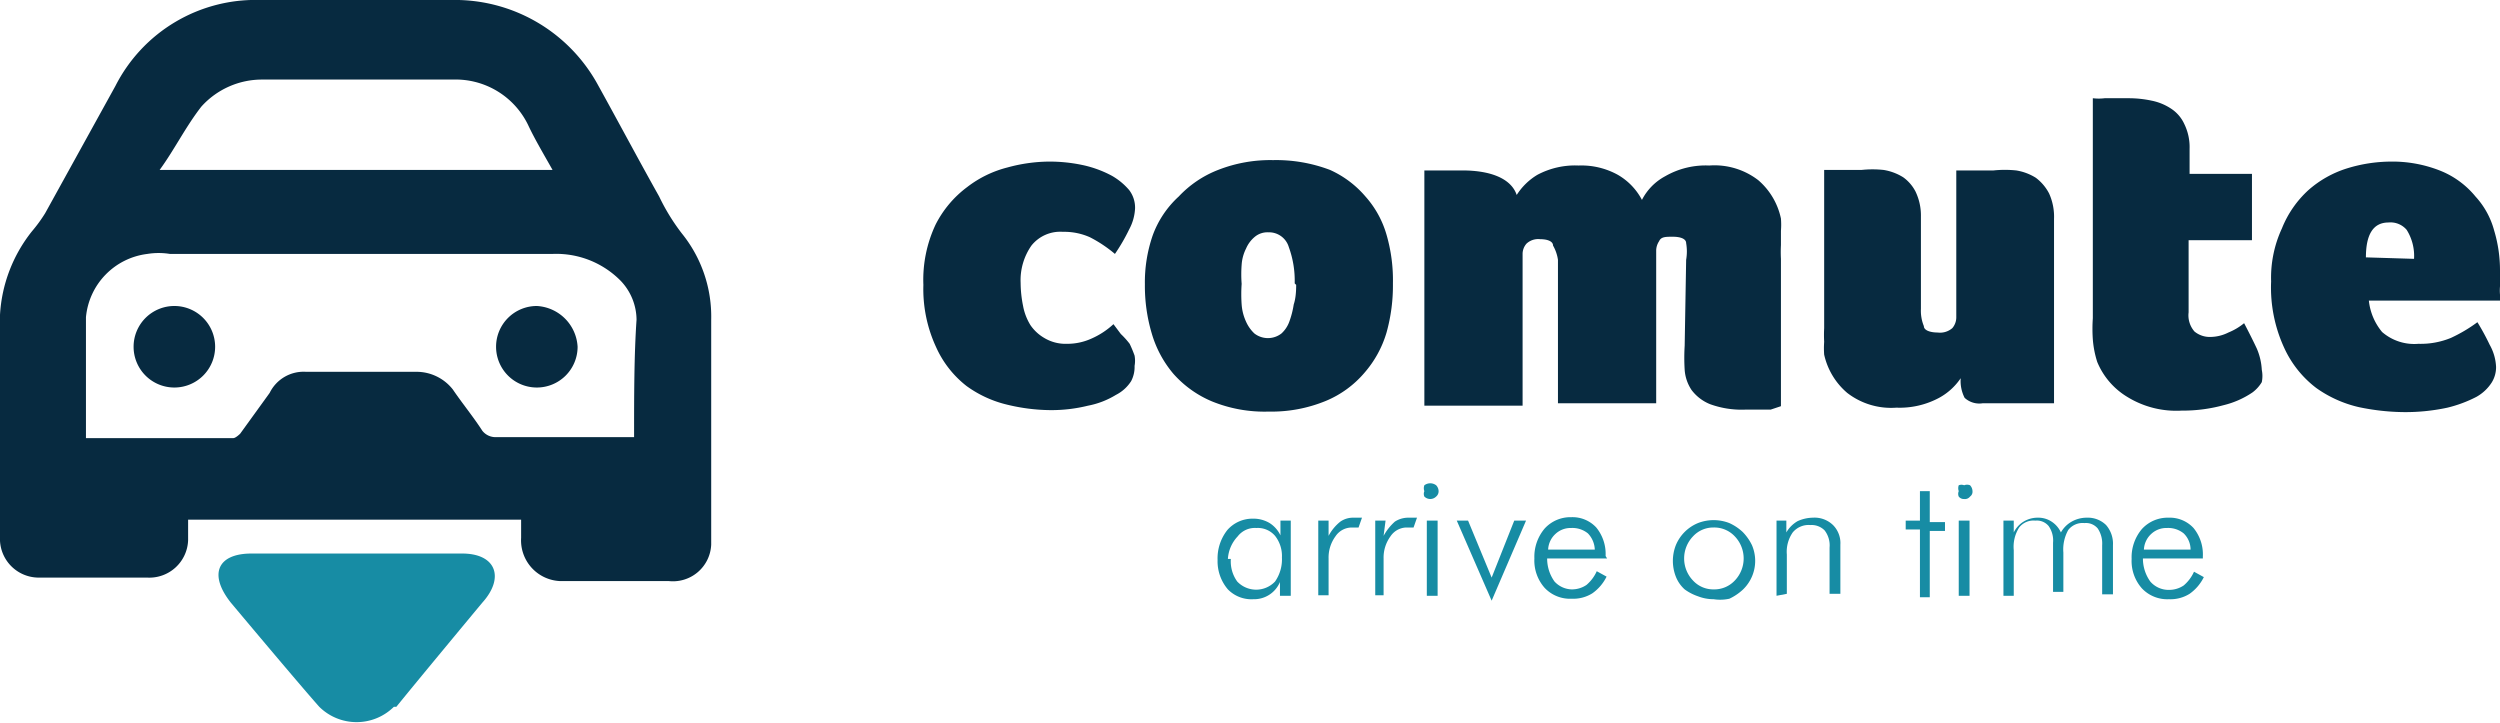 <svg xmlns="http://www.w3.org/2000/svg" viewBox="0 0 50.9 14.73"><defs><style>.cls-1{fill:#072a40;}.cls-2{fill:#178ca4;}</style></defs><title>comute</title><g id="Layer_2" data-name="Layer 2"><g id="Layer_1-2" data-name="Layer 1"><path class="cls-1" d="M14.48,6.51a2.69,2.69,0,0,0-.6-1.76A4.2,4.2,0,0,1,13.42,4c-.41-.73-.83-1.52-1.24-2.26A3.32,3.32,0,0,0,9.18,0H5.3A3.2,3.2,0,0,0,2.35,1.75L.92,4.34a3,3,0,0,1-.27.37A3,3,0,0,0,0,6.41v4.52a.79.79,0,0,0,.78.83H3A.79.79,0,0,0,3.83,11v-.42h6.78v.37a.83.83,0,0,0,.78.88h2.22a.78.78,0,0,0,.87-.74V6.51ZM4.1,2.17a1.66,1.66,0,0,1,1.25-.55H9.22a1.64,1.64,0,0,1,1.53.92c.13.28.32.6.5.92h-8C3.55,3.05,3.78,2.58,4.1,2.17ZM12.91,8.9H10.1a.34.34,0,0,1-.28-.13c-.18-.28-.41-.56-.6-.84a.94.94,0,0,0-.73-.36H6.23A.77.77,0,0,0,5.49,8l-.6.83s-.09.09-.14.09h-3V6.46A1.43,1.43,0,0,1,3,5.17a1.44,1.44,0,0,1,.46,0h7.79a1.84,1.84,0,0,1,1.39.55,1.16,1.16,0,0,1,.32.79C12.91,7.24,12.91,8.07,12.91,8.9Z"/><path class="cls-1" d="M3.55,6.23a.83.83,0,1,0,.83.83h0a.83.83,0,0,0-.83-.83Z"/><path class="cls-1" d="M10.93,6.23a.83.83,0,1,0,.83.83.88.88,0,0,0-.83-.83Z"/><path class="cls-2" d="M9.82,12.27c.46-.51.28-1-.41-1H5.12c-.69,0-.88.42-.42,1,0,0,1.39,1.66,1.8,2.12a1.08,1.08,0,0,0,1.52,0l.05,0C8.44,13.93,9.82,12.27,9.82,12.27Z"/><path class="cls-2" d="M26.06,12.13v-.28a.57.57,0,0,1-.54.35A.67.67,0,0,1,25,12a.88.88,0,0,1-.21-.6.93.93,0,0,1,.2-.61.68.68,0,0,1,.52-.23.64.64,0,0,1,.34.09.6.6,0,0,1,.22.25V10.6h.21v1.53Zm-1-.75a.7.7,0,0,0,.13.46.53.53,0,0,0,.77,0,.79.79,0,0,0,.14-.49.66.66,0,0,0-.14-.44.46.46,0,0,0-.38-.16.44.44,0,0,0-.38.17A.73.73,0,0,0,25,11.38Z"/><path class="cls-2" d="M27.05,10.91a.92.92,0,0,1,.24-.29.45.45,0,0,1,.26-.08h.09l.09,0-.07.2h-.14a.4.4,0,0,0-.33.18.73.73,0,0,0-.14.45v.75h-.21V10.6h.21Z"/><path class="cls-2" d="M28.17,10.91a1.08,1.08,0,0,1,.23-.29.5.5,0,0,1,.27-.08h.09l.09,0-.07.2h-.15a.4.4,0,0,0-.32.18.73.73,0,0,0-.14.45v.75H28V10.6h.21Z"/><path class="cls-2" d="M29,10a.17.17,0,0,1,0-.12.2.2,0,0,1,.24,0,.18.18,0,0,1,.05.12.14.14,0,0,1-.05.11.17.17,0,0,1-.24,0A.14.14,0,0,1,29,10Zm.05,2.13V10.6h.22v1.53Z"/><path class="cls-2" d="M29.66,10.6h.23l.48,1.16.46-1.16h.24l-.7,1.63Z"/><path class="cls-2" d="M32.72,11.37H31.5a.8.8,0,0,0,.15.47A.49.49,0,0,0,32,12a.53.53,0,0,0,.3-.09.79.79,0,0,0,.21-.28l.2.11a.9.9,0,0,1-.29.34.73.73,0,0,1-.42.11.71.71,0,0,1-.55-.22.84.84,0,0,1-.21-.6.89.89,0,0,1,.21-.61.71.71,0,0,1,.54-.23.66.66,0,0,1,.51.21.85.85,0,0,1,.19.58Zm-.25-.18a.5.5,0,0,0-.14-.33.5.5,0,0,0-.34-.11.45.45,0,0,0-.32.12.46.46,0,0,0-.15.32Z"/><path class="cls-2" d="M34.89,12.2a.87.87,0,0,1-.32-.06A1,1,0,0,1,34.3,12a.68.68,0,0,1-.18-.26.88.88,0,0,1,0-.64.83.83,0,0,1,.45-.45.88.88,0,0,1,.64,0,1,1,0,0,1,.27.18,1,1,0,0,1,.19.27.81.81,0,0,1-.18.9,1.07,1.07,0,0,1-.28.19A.87.87,0,0,1,34.89,12.2Zm0-.2a.57.57,0,0,0,.43-.18.65.65,0,0,0,0-.9.57.57,0,0,0-.43-.18.56.56,0,0,0-.42.18.65.65,0,0,0,0,.9A.56.56,0,0,0,34.89,12Z"/><path class="cls-2" d="M36.17,12.13V10.6h.2v.24a.63.63,0,0,1,.23-.23.78.78,0,0,1,.31-.07.54.54,0,0,1,.41.15.52.52,0,0,1,.15.4v1h-.22v-.94a.5.5,0,0,0-.1-.35.37.37,0,0,0-.29-.11.42.42,0,0,0-.36.15.69.69,0,0,0-.12.45v.8Z"/><path class="cls-2" d="M39.09,10.78H38.8V10.6h.29V10h.2v.63h.31v.18h-.31v1.35h-.2Z"/><path class="cls-2" d="M39.88,10a.18.18,0,0,1,0-.12.15.15,0,0,1,.11,0,.16.16,0,0,1,.12,0,.18.18,0,0,1,.05.12.12.12,0,0,1-.05.11.13.13,0,0,1-.12.05.13.13,0,0,1-.11-.05A.14.14,0,0,1,39.88,10Zm0,2.13V10.6h.22v1.53Z"/><path class="cls-2" d="M41,12.13h-.21V10.6H41v.24a.54.54,0,0,1,.2-.22.55.55,0,0,1,.29-.08.49.49,0,0,1,.28.08.52.52,0,0,1,.19.22.58.58,0,0,1,.22-.22.62.62,0,0,1,.31-.08.53.53,0,0,1,.39.15.58.58,0,0,1,.14.41v1h-.22v-1a.55.55,0,0,0-.09-.34.31.31,0,0,0-.27-.11.37.37,0,0,0-.33.14.81.81,0,0,0-.1.46v.8h-.21v-1a.51.51,0,0,0-.09-.34.31.31,0,0,0-.27-.11.37.37,0,0,0-.33.14.73.73,0,0,0-.11.46Z"/><path class="cls-2" d="M44.85,11.37H43.63a.8.8,0,0,0,.15.47.49.49,0,0,0,.38.17.53.53,0,0,0,.3-.09.79.79,0,0,0,.21-.28l.2.11a.9.9,0,0,1-.29.34.73.73,0,0,1-.42.11.71.71,0,0,1-.55-.22.84.84,0,0,1-.21-.6.89.89,0,0,1,.21-.61.71.71,0,0,1,.54-.23.66.66,0,0,1,.51.21.85.85,0,0,1,.19.58Zm-.25-.18a.46.46,0,0,0-.14-.33.5.5,0,0,0-.34-.11.45.45,0,0,0-.32.12.46.46,0,0,0-.15.32Z"/><path class="cls-1" d="M21.72,7a1.19,1.19,0,0,0,.51-.11,1.6,1.6,0,0,0,.44-.29l.15.2A1.71,1.71,0,0,1,23,7a2.44,2.44,0,0,1,.1.24.59.59,0,0,1,0,.21.62.62,0,0,1-.07.31.79.79,0,0,1-.31.28,1.7,1.7,0,0,1-.57.22,3.1,3.1,0,0,1-.78.09,3.83,3.83,0,0,1-.86-.11,2.32,2.32,0,0,1-.83-.38,2.08,2.08,0,0,1-.62-.79A2.81,2.81,0,0,1,18.8,5.8a2.64,2.64,0,0,1,.25-1.23,2.18,2.18,0,0,1,.64-.76,2.24,2.24,0,0,1,.82-.4,3.27,3.27,0,0,1,.84-.12,3.23,3.23,0,0,1,.69.07,2.25,2.25,0,0,1,.6.22,1.32,1.32,0,0,1,.35.29.59.59,0,0,1,.12.37,1,1,0,0,1-.12.43,3.76,3.76,0,0,1-.29.5,2.65,2.65,0,0,0-.51-.34,1.28,1.28,0,0,0-.55-.11A.75.75,0,0,0,21,5a1.23,1.23,0,0,0-.22.76,2.42,2.42,0,0,0,.05.47,1.13,1.13,0,0,0,.15.39.87.87,0,0,0,.28.26A.84.84,0,0,0,21.72,7Z"/><path class="cls-1" d="M28.36,5.77a3.56,3.56,0,0,1-.13,1,2.19,2.19,0,0,1-.45.82,2.08,2.08,0,0,1-.78.57,2.91,2.91,0,0,1-1.17.22,2.83,2.83,0,0,1-1.16-.21,2.17,2.17,0,0,1-.78-.56,2.24,2.24,0,0,1-.44-.82,3.39,3.39,0,0,1-.14-1,2.92,2.92,0,0,1,.16-1A2,2,0,0,1,24,4a2.18,2.18,0,0,1,.8-.54,2.91,2.91,0,0,1,1.12-.2,3.09,3.09,0,0,1,1.16.2A2.06,2.06,0,0,1,27.8,4a2,2,0,0,1,.43.78A3.32,3.32,0,0,1,28.36,5.77Zm-2,0a2,2,0,0,0-.12-.74.42.42,0,0,0-.42-.3.4.4,0,0,0-.27.09.63.63,0,0,0-.18.24.85.85,0,0,0-.09.33,2.56,2.56,0,0,0,0,.39,3,3,0,0,0,0,.42,1,1,0,0,0,.09.35.74.74,0,0,0,.17.24.45.45,0,0,0,.55,0,.6.6,0,0,0,.16-.24,1.79,1.79,0,0,0,.09-.35C26.38,6.08,26.39,5.94,26.39,5.8Z"/><path class="cls-1" d="M34.33,5.29a1,1,0,0,0,0-.34c0-.09-.12-.13-.27-.13s-.24,0-.28.09a.35.35,0,0,0-.06.19V8.21h-2V5.29A.81.81,0,0,0,31.62,5c0-.09-.12-.13-.26-.13a.35.35,0,0,0-.28.09.32.32,0,0,0-.08.2v3.1H29V3.47l.21,0,.24,0h.32c.59,0,1,.17,1.11.5a1.27,1.27,0,0,1,.42-.41,1.63,1.63,0,0,1,.84-.19,1.53,1.53,0,0,1,.8.19,1.27,1.27,0,0,1,.49.51,1.13,1.13,0,0,1,.47-.48,1.65,1.65,0,0,1,.9-.22,1.46,1.46,0,0,1,1,.3,1.41,1.41,0,0,1,.46.78,1.58,1.58,0,0,1,0,.25c0,.1,0,.2,0,.29a2.53,2.53,0,0,0,0,.28v3l-.21.07-.23,0-.29,0a1.88,1.88,0,0,1-.71-.11.88.88,0,0,1-.38-.29.84.84,0,0,1-.14-.41,3.91,3.91,0,0,1,0-.49Z"/><path class="cls-1" d="M41.82,8.21H40.37A.44.44,0,0,1,40,8.1a.75.75,0,0,1-.08-.4,1.25,1.25,0,0,1-.44.4,1.7,1.7,0,0,1-.87.2,1.46,1.46,0,0,1-1-.3,1.43,1.43,0,0,1-.47-.78,1.78,1.78,0,0,1,0-.26,2.64,2.64,0,0,1,0-.28c0-.1,0-.19,0-.29V3.46l.25,0,.25,0h.26a2.14,2.14,0,0,1,.45,0,1.07,1.07,0,0,1,.4.15A.82.82,0,0,1,39,3.9a1.13,1.13,0,0,1,.11.51V6.29a.82.82,0,0,0,.06.35c0,.09.14.13.28.13a.38.38,0,0,0,.3-.09.34.34,0,0,0,.08-.21v-3l.26,0,.24,0h.26a2.24,2.24,0,0,1,.46,0,1.07,1.07,0,0,1,.4.15.94.94,0,0,1,.27.32,1.15,1.15,0,0,1,.1.52Z"/><path class="cls-1" d="M42.7,7.37a2,2,0,0,1-.09-.46,3.1,3.1,0,0,1,0-.43V2a1,1,0,0,0,.24,0l.24,0h.27a2.22,2.22,0,0,1,.45.05,1.11,1.11,0,0,1,.39.16.74.74,0,0,1,.27.31,1.07,1.07,0,0,1,.11.51v.51h1.27V4.89H44.56V6.36a.5.5,0,0,0,.12.39.49.49,0,0,0,.33.11.83.83,0,0,0,.36-.09,1.23,1.23,0,0,0,.32-.19c.1.19.19.37.26.52a1.26,1.26,0,0,1,.1.43.62.62,0,0,1,0,.25.72.72,0,0,1-.19.21,1.8,1.8,0,0,1-.59.26,3.13,3.13,0,0,1-.85.11,1.9,1.9,0,0,1-1.11-.28A1.5,1.5,0,0,1,42.7,7.37Z"/><path class="cls-1" d="M49.24,7a1.62,1.62,0,0,0,.66-.12,3.06,3.06,0,0,0,.54-.32,4.77,4.77,0,0,1,.25.46,1,1,0,0,1,.13.45.59.59,0,0,1-.09.32.88.88,0,0,1-.31.29,2.62,2.62,0,0,1-.59.22,4.06,4.06,0,0,1-.93.09,4.65,4.65,0,0,1-.87-.1,2.43,2.43,0,0,1-.87-.39,2.14,2.14,0,0,1-.65-.81,2.93,2.93,0,0,1-.27-1.36,2.39,2.39,0,0,1,.22-1.08A2.12,2.12,0,0,1,47,3.87a2.16,2.16,0,0,1,.78-.44,3.06,3.06,0,0,1,.89-.14,2.64,2.64,0,0,1,1,.18A1.78,1.78,0,0,1,50.4,4a1.66,1.66,0,0,1,.38.69,2.82,2.82,0,0,1,.12.83v.31a1,1,0,0,0,0,.17s0,.09,0,.12H48.23a1.19,1.19,0,0,0,.27.64A1,1,0,0,0,49.24,7Zm-.09-1.73A1,1,0,0,0,49,4.68a.43.43,0,0,0-.37-.15c-.31,0-.46.24-.46.71Z"/></g></g></svg>